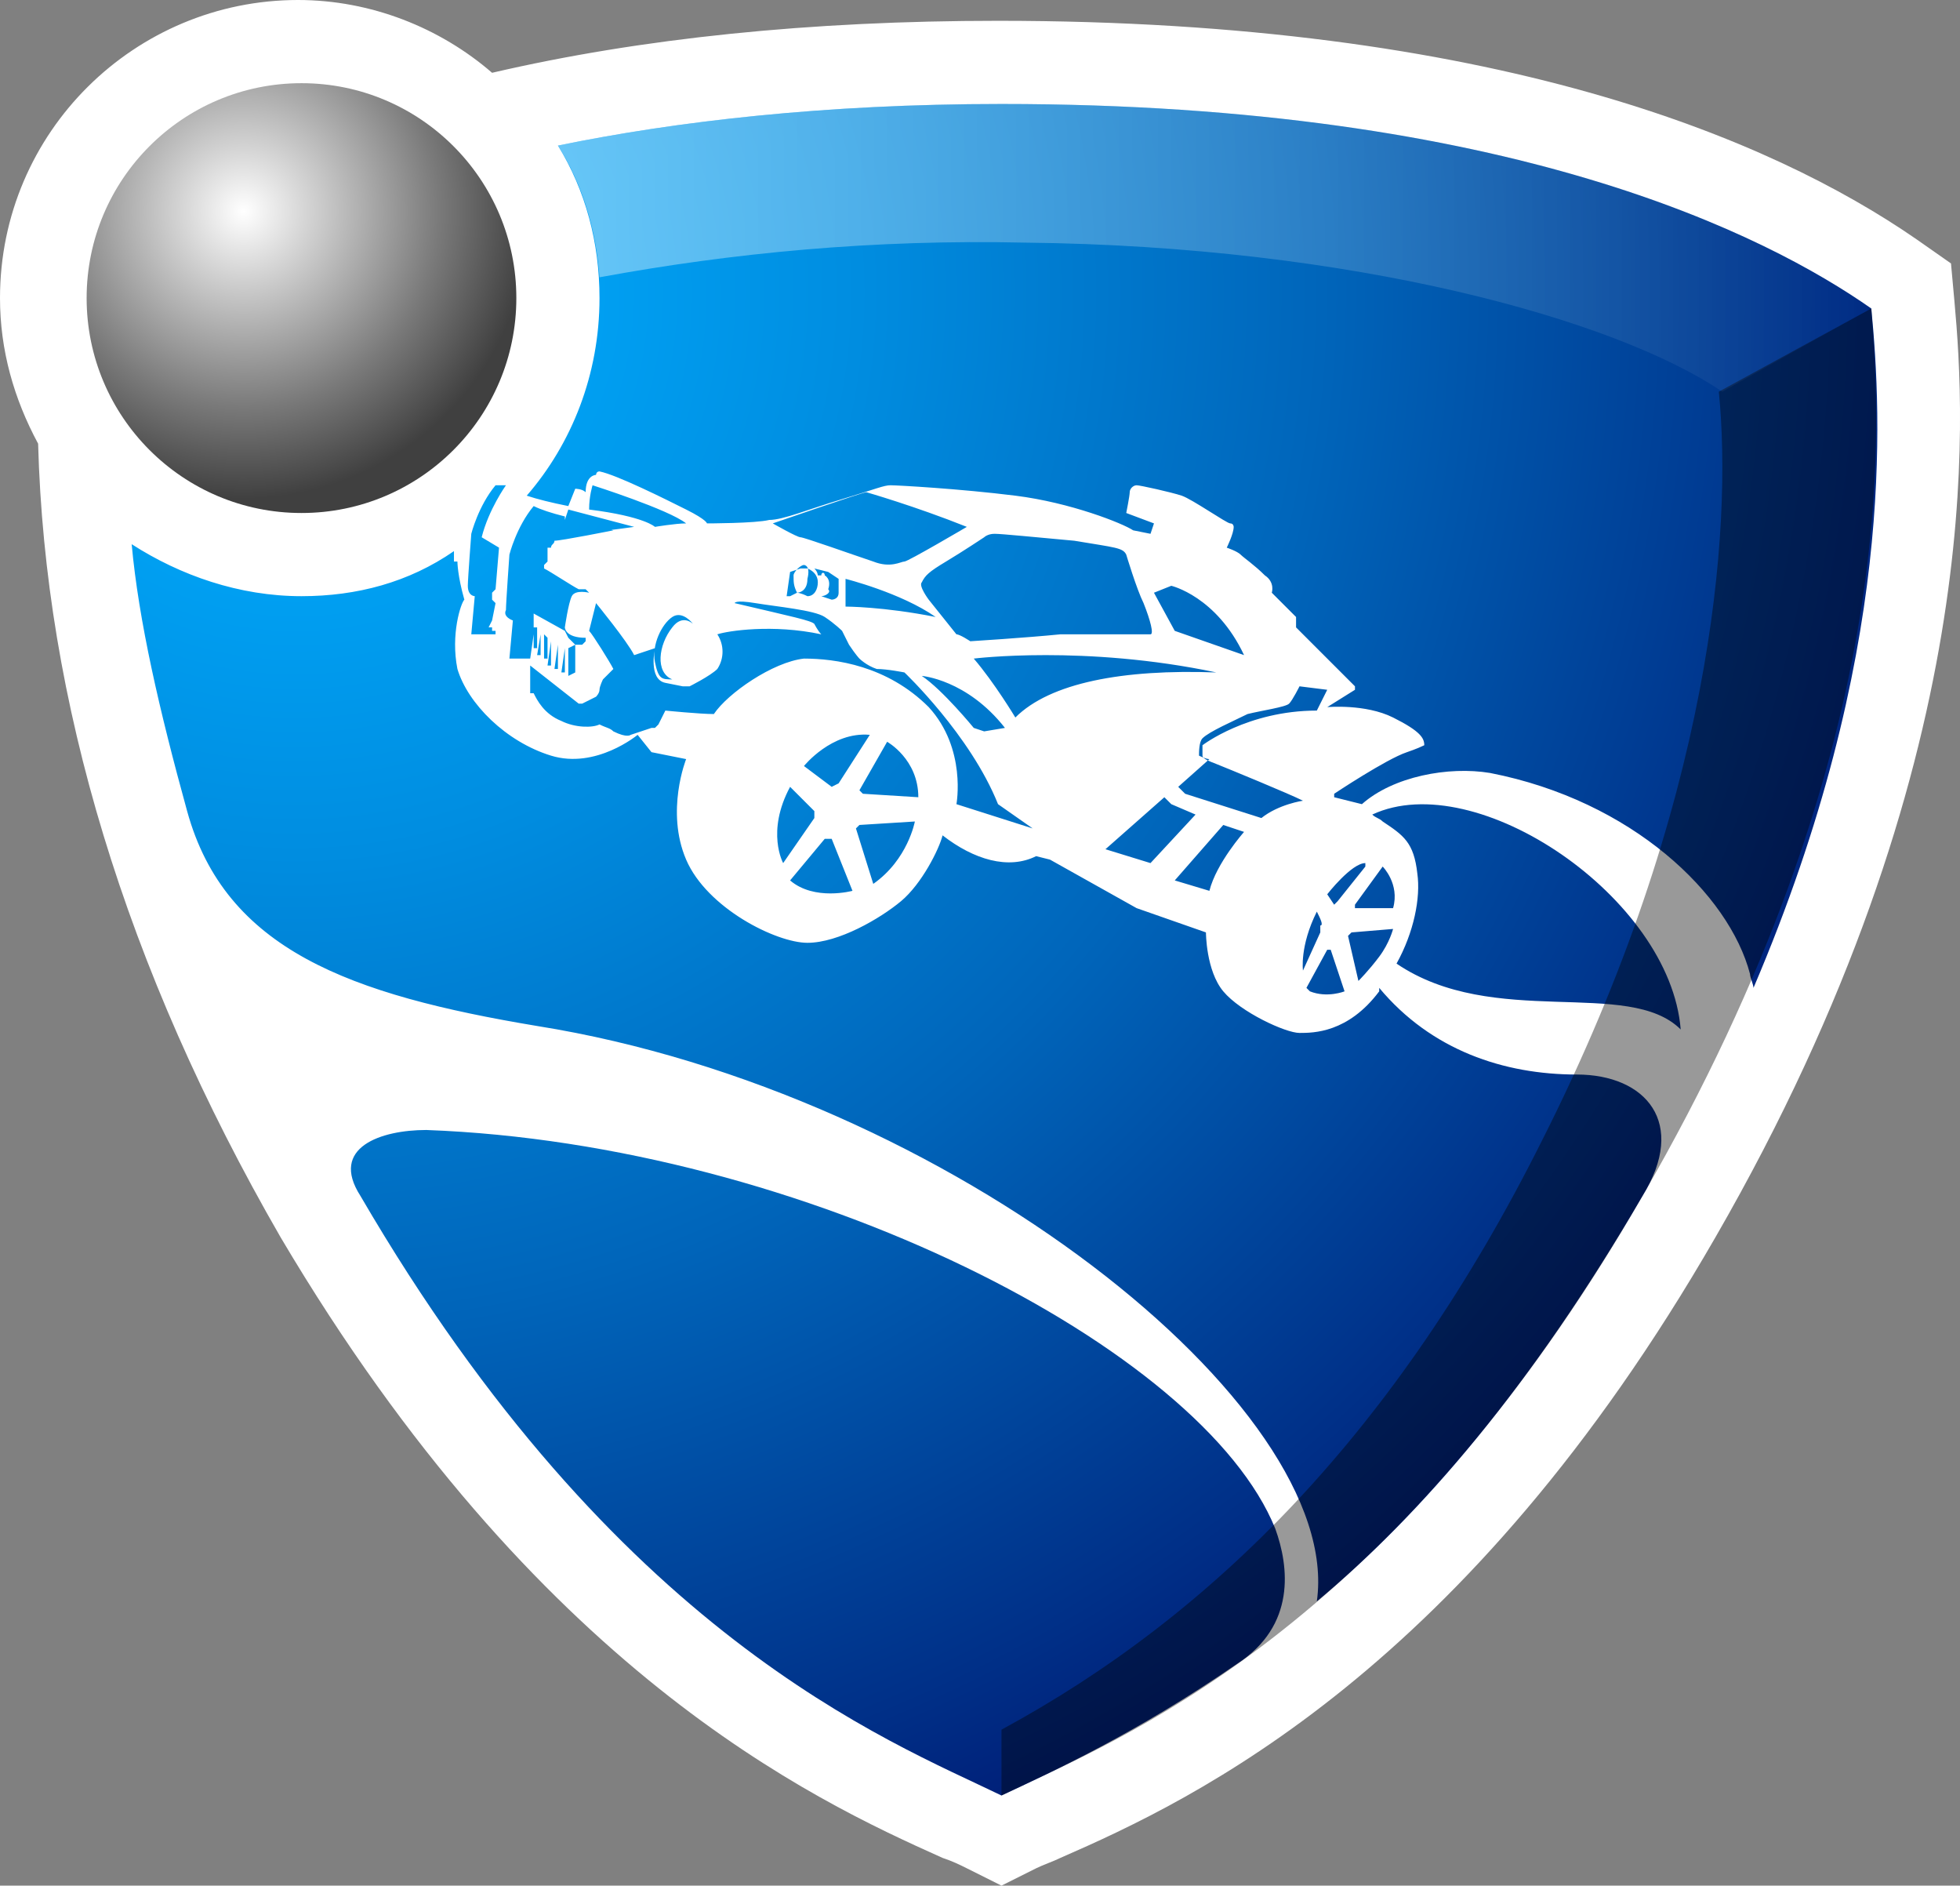 <?xml version="1.0" encoding="UTF-8"?><svg id="Layer_2" xmlns="http://www.w3.org/2000/svg" xmlns:xlink="http://www.w3.org/1999/xlink" viewBox="0 0 56.56 54.4"><rect x="0" y="0" width="56.56" height="54.4" fill="#808080" stroke="none"/><defs><style>.cls-1{fill:url(#linear-gradient);}.cls-1,.cls-2{isolation:isolate;opacity:.4;}.cls-3{fill:#fff;}.cls-4{fill:url(#radial-gradient);}.cls-5{fill:url(#radial-gradient-2);}</style><radialGradient id="radial-gradient" cx="8.53" cy="984.64" fx="8.53" fy="984.64" r="47.78" gradientTransform="translate(0 -976.2)" gradientUnits="userSpaceOnUse"><stop offset="0" stop-color="#00aeff"/><stop offset=".13" stop-color="#00a5f7"/><stop offset=".34" stop-color="#008de0"/><stop offset=".62" stop-color="#0065ba"/><stop offset=".93" stop-color="#002f87"/><stop offset="1" stop-color="#00217a"/></radialGradient><linearGradient id="linear-gradient" x1="16.1" y1="983.35" x2="54.06" y2="983.35" gradientTransform="translate(0 -976.2)" gradientUnits="userSpaceOnUse"><stop offset="0" stop-color="#fff"/><stop offset="1" stop-color="#fff" stop-opacity="0"/></linearGradient><radialGradient id="radial-gradient-2" cx="7.03" cy="982.3" fx="7.03" fy="982.3" r="8.29" gradientTransform="translate(0 -976.2)" gradientUnits="userSpaceOnUse"><stop offset="0" stop-color="#fff"/><stop offset=".68" stop-color="#7a7a7a"/><stop offset="1" stop-color="#404040"/></radialGradient></defs><g id="Layer_1-2"><path id="path5" class="cls-3" d="m26.6,19.5s1.3.1,2.4,1.5l-.6.1-.3-.1s-.9-1.1-1.5-1.5Zm-2,6.2l-.6-1.5h-.2l-1,1.2c.7.6,1.8.3,1.8.3Zm9.2-8.8l-.5.2.6,1.1,2,.7c-.8-1.7-2.1-2-2.1-2Zm-5.7,2.1c.6.7,1.2,1.7,1.2,1.7,1-1,3.1-1.4,5.8-1.3-3.8-.8-7-.4-7-.4Zm-3.7-1.5s1.1,0,2.6.3c-1-.7-2.6-1.1-2.6-1.1v.8Zm9.2,5.5l-1.7,1.5,1.3.4,1.3-1.4-.7-.3-.2-.2h0Zm-11.3-7.9s.7.4.8.4,1.5.5,2.1.7c.5.2.8,0,.9,0s1.8-1,1.8-1c-1.5-.6-2.9-1-2.9-1-.1,0-2.7.9-2.7.9Zm10.2.9c-.1-.2-.3-.2-1.5-.4-1.1-.1-2.1-.2-2.3-.2s-.3.1-.3.1c0,0-.6.4-1.1.7s-.6.4-.7.6c-.1.1.2.5.2.5l.8,1c.1,0,.4.2.4.2,0,0,1.6-.1,2.6-.2h2.6c.1,0,0-.4-.2-.9-.2-.4-.5-1.4-.5-1.4Zm-9.5,1.1s.1,0,.3.1c.2,0,.3-.2.3-.4,0-.3-.3-.4-.3-.4h-.2l-.3.1-.1.7h.1l.2-.1c-.1-.2-.1-.3-.1-.5,0-.1.2-.3.3-.3,0,0,.2,0,.1.4,0,.4-.3.4-.3.4Zm16.9,7.9l-.8,1.1v.1h1.1c.2-.7-.3-1.2-.3-1.2Zm-20-5.2h-.2l-.5-.1c-.5-.1-.3-1-.3-1l-.6.2c-.2-.4-1.1-1.5-1.1-1.5l-.2.8c.1.1.6.9.7,1.1l-.3.3s-.1.2-.1.3-.1.2-.1.2l-.4.2h-.1l-1.4-1.1v.8h.1c.1.2.3.6.8.8.4.2.9.2,1.1.1.2.1.3.1.4.2.4.2.5.1.5.1l.6-.2h.1l.1-.1.2-.4s1,.1,1.4.1c.4-.6,1.7-1.5,2.6-1.6.9,0,2.4.2,3.6,1.4,1.1,1.2.8,2.8.8,2.8l2.2.7-1-.7c-.8-2-2.7-3.8-2.7-3.8,0,0-.5-.1-.8-.1-.3-.1-.5-.3-.5-.3,0,0-.1-.1-.3-.4l-.2-.4s-.2-.2-.5-.4-1.4-.3-2-.4c-.6-.1-.6,0-.6,0,1.7.4,2.2.5,2.3.6,0,0,.1.2.2.3-1.4-.3-2.7-.1-3,0,.2.3.2.7,0,1-.2.2-.8.5-.8.5Zm19,7.2l.3,1.3s.3-.3.6-.7.4-.8.4-.8l-1.2.1s-.1.1-.1.1Zm-24.1-9.1l-.1,1.1h.6l.1-.7v.4h.1v-.6h-.1v-.4l.9.5.1.2.2.2h.2l.1-.1v-.1c-.6,0-.6-.3-.6-.3,0,0,.1-.7.2-.9s.5-.1.5-.1l-.1-.1h-.2c-.2-.1-.8-.5-1-.6v-.1l.1-.1v-.4h.1c0-.1.1-.1.1-.2.2,0,1.7-.3,1.7-.3l-1.4-.3v-.1c-.4-.1-.7-.2-.9-.3-.5.6-.7,1.4-.7,1.4,0,0-.1,1.4-.1,1.6-.1.2.2.3.2.3h0Zm23.5,7.9l.2.3.1-.1.8-1v-.1c-.4,0-1.1.9-1.1.9Zm-2.4-1.8l-.6-.2-1.4,1.6,1,.3c.2-.8,1-1.7,1-1.7Zm2.1,2.3c-.5,1-.4,1.7-.4,1.7l.5-1.1v-.2c.1,0,0-.2-.1-.4Zm-.5-6.5s-.2.4-.3.5c-.1.1-.8.2-1.2.3-.4.2-1.1.5-1.3.7-.1.1-.1.4-.1.5,0,0,.2.1.3.1l-.9.8.2.2,2.2.7c.5-.4,1.2-.5,1.2-.5-.4-.2-2.1-.9-2.6-1.1,0,0-.3-.1-.3-.2v-.3s1.3-1,3.3-1l.3-.6s-.8-.1-.8-.1Zm1.3,8.8l-.4-1.2h-.1l-.6,1.1.1.1c.5.2,1,0,1,0Zm-15.1-11.4l.3.1s.2,0,.2-.2v-.4l-.3-.2-.4-.1c.1.1.1.2.1.2h.1c0-.1.1-.1.1,0,0,0,.2.1.1.4.1.1-.1.2-.2.2Zm-.9,5.5c-.7,1.3-.2,2.2-.2,2.2l.9-1.3v-.2s-.7-.7-.7-.7Zm-6.5-7.7l1.2.3c.1,0,.8-.1.8-.1l-1.9-.5-.1.3Zm.7-.3c1.6.2,1.9.5,1.9.5,0,0,.6-.1.9-.1-.5-.4-2.7-1.1-2.7-1.1,0,0-.1.3-.1.7Zm2.4,3.1c-.3.2-.6.8-.5,1.3s.2.5.5.5c-.5-.2-.4-1,0-1.5.3-.4.6-.1.6-.1,0,0-.3-.4-.6-.2Zm-7.1,14.8c-1.3,0-2.8.5-1.9,1.9,7.4,12.7,15.2,15.7,18.5,17.3,1.5-.7,3.9-1.8,6.8-3.8,1.7-1.1,1.5-2.8,1.1-3.9-2.1-5.2-13.6-11.1-24.5-11.5ZM54,8.9c-3-2.1-10.4-5.9-25.1-5.9-5.1,0-9.4.5-12.8,1.2.8,1.3,1.2,2.8,1.2,4.4,0,2.2-.8,4.2-2.1,5.7.3.1.7.2,1.2.3l.2-.5s.2,0,.3.1c0-.5.3-.5.3-.5,0,0,0-.1.1-.1.5.1,1.9.8,2.5,1.1s.6.4.6.4c0,0,1.4,0,1.8-.1.4,0,1.1-.3,2.1-.6s1.2-.4,1.4-.4,2,.1,3.6.3,3.1.8,3.4,1l.5.1.1-.3-.8-.3s.1-.5.1-.6.1-.2.2-.2,1,.2,1.3.3,1.3.8,1.4.8.1.1.1.1c0,.2-.2.6-.2.6l-.3-.1.3.1s.3.1.4.2c.1.1.4.3.7.6.3.2.2.5.2.5l.7.7v.3l1.7,1.7v.1l-.8.5s1.1-.1,1.9.3c.8.4.9.6.9.8-.2.1-.5.2-.5.2-.6.2-2.1,1.2-2.1,1.2v.1l.8.2c.9-.8,2.5-1.1,3.7-.9,4.1.8,6.9,3.5,7.5,5.8,0,.1.1.3.1.4,4.1-9.6,3.7-16.5,3.4-19.6h0Zm-14.4,14.6c.1.1.2.1.3.2.6.4.9.6,1,1.5.1.7-.1,1.7-.6,2.6,2.8,1.9,6.7.4,8.2,1.9-.3-3.8-5.9-7.6-8.9-6.2Zm-23-4.9l-.2.1v.8l.2-.1v-.8Zm28.9,12.4c-2.1,0-4.2-.7-5.7-2.5v.1c-.9,1.2-1.9,1.2-2.3,1.2s-1.7-.6-2.2-1.2c-.5-.6-.5-1.7-.5-1.7l-2-.7-2.5-1.4-.4-.1c-.8.4-1.8.1-2.7-.6-.1.4-.6,1.4-1.2,1.9s-1.8,1.2-2.7,1.2-2.9-1-3.5-2.4,0-2.9,0-2.9l-1-.2-.4-.5s-1.2,1-2.5.6-2.4-1.5-2.7-2.5c-.2-1,.1-1.9.2-2-.2-.7-.2-1.1-.2-1.1h-.1v-.3c-1.3.9-2.8,1.3-4.4,1.3-1.8,0-3.5-.6-4.9-1.5.2,2.2.8,4.8,1.6,7.7,1.1,4,4.7,5.3,10.1,6.2,11.9,1.9,23.3,11,22.5,16.6,3-2.5,6.2-6.2,9.4-11.7,1.3-2.1.1-3.5-1.9-3.5Zm-31.8-13.8l-.1,1.1h.7v-.1h-.1v-.1h-.1l.1-.2.1-.5-.1-.1v-.2l.1-.1.1-1.2-.5-.3c.2-.8.7-1.5.7-1.5h-.3c-.5.6-.7,1.4-.7,1.4,0,0-.1,1.3-.1,1.5,0,.3.2.3.2.3Zm11,6.7l.5,1.6c1-.7,1.2-1.8,1.2-1.8l-1.6.1s-.1.1-.1.1Zm.9-2.5l-.8,1.4.1.1,1.6.1c0-1.1-.9-1.6-.9-1.6Zm-10-3.1l-.1.6h.1s0-.6,0-.6Zm7.6,3.8l.8.6.2-.1.9-1.4c-1.1-.1-1.9.9-1.9.9Zm-7.4-3.7l-.1-.1v.7h.1v-.6Zm.3.2l-.1.7h.1v-.7Zm.2.1l-.1.7h.1v-.7Zm-.4-.2l-.1.7h.1v-.7Z"/><g id="Symbol"><path id="path9" class="cls-3" d="m56.4,8.7l-.1-1.1-1-.7c-4.2-2.9-12.2-6.3-26.5-6.3-5.4,0-10.3.5-14.6,1.5-1.5-1.3-3.5-2.1-5.6-2.1C3.9,0,0,3.8,0,8.6c0,1.5.4,2.9,1.1,4.2.2,7.4,2.5,15.1,7,22.9,7.4,12.5,15.3,16.2,19.1,17.9.3.1.5.2.7.3l1,.5,1-.5c.2-.1.5-.2.7-.3,3.9-1.7,11.7-5.4,18.9-17.9,7.9-13.7,7.2-23.7,6.9-27h0Z"/><path id="path24" class="cls-4" d="m26.6,19.5s1.3.1,2.4,1.5l-.6.1-.3-.1s-.9-1.1-1.5-1.5Zm-2,6.2l-.6-1.5h-.2l-1,1.2c.7.6,1.8.3,1.8.3Zm9.2-8.8l-.5.2.6,1.1,2,.7c-.8-1.7-2.1-2-2.1-2Zm-5.7,2.1c.6.7,1.2,1.7,1.2,1.7,1-1,3.1-1.4,5.8-1.3-3.8-.8-7-.4-7-.4Zm-3.7-1.5s1.1,0,2.6.3c-1-.7-2.6-1.1-2.6-1.1v.8Zm9.2,5.5l-1.7,1.5,1.3.4,1.3-1.4-.7-.3-.2-.2h0Zm-11.3-7.9s.7.4.8.4,1.5.5,2.1.7c.5.2.8,0,.9,0s1.8-1,1.8-1c-1.5-.6-2.9-1-2.9-1-.1,0-2.7.9-2.7.9Zm10.2.9c-.1-.2-.3-.2-1.5-.4-1.1-.1-2.1-.2-2.3-.2s-.3.1-.3.1c0,0-.6.4-1.1.7s-.6.4-.7.6c-.1.1.2.5.2.5l.8,1c.1,0,.4.2.4.2,0,0,1.6-.1,2.6-.2h2.6c.1,0,0-.4-.2-.9-.2-.4-.5-1.4-.5-1.4Zm-9.5,1.1s.1,0,.3.1c.2,0,.3-.2.3-.4,0-.3-.3-.4-.3-.4h-.2l-.3.1-.1.7h.1l.2-.1c-.1-.2-.1-.3-.1-.5,0-.1.2-.3.3-.3,0,0,.2,0,.1.4,0,.4-.3.4-.3.4Zm16.9,7.9l-.8,1.1v.1h1.1c.2-.7-.3-1.2-.3-1.2Zm-20-5.2h-.2l-.5-.1c-.5-.1-.3-1-.3-1l-.6.2c-.2-.4-1.1-1.5-1.1-1.5l-.2.8c.1.1.6.9.7,1.1l-.3.3s-.1.2-.1.3-.1.2-.1.2l-.4.2h-.1l-1.4-1.1v.8h.1c.1.2.3.6.8.8.4.2.9.2,1.1.1.2.1.3.1.4.2.4.2.5.1.5.1l.6-.2h.1l.1-.1.2-.4s1,.1,1.4.1c.4-.6,1.7-1.5,2.6-1.6.9,0,2.4.2,3.6,1.4,1.1,1.2.8,2.8.8,2.8l2.2.7-1-.7c-.8-2-2.7-3.8-2.7-3.8,0,0-.5-.1-.8-.1-.3-.1-.5-.3-.5-.3,0,0-.1-.1-.3-.4l-.2-.4s-.2-.2-.5-.4-1.4-.3-2-.4c-.6-.1-.6,0-.6,0,1.7.4,2.2.5,2.3.6,0,0,.1.2.2.3-1.4-.3-2.7-.1-3,0,.2.3.2.7,0,1-.2.2-.8.5-.8.5Zm19,7.2l.3,1.3s.3-.3.6-.7.4-.8.4-.8l-1.2.1s-.1.1-.1.1Zm-24.1-9.1l-.1,1.1h.6l.1-.7v.4h.1v-.6h-.1v-.4l.9.5.1.2.2.2h.2l.1-.1v-.1c-.6,0-.6-.3-.6-.3,0,0,.1-.7.2-.9s.5-.1.5-.1l-.1-.1h-.2c-.2-.1-.8-.5-1-.6v-.1l.1-.1v-.4h.1c0-.1.1-.1.1-.2.2,0,1.7-.3,1.7-.3l-1.4-.3v-.1c-.4-.1-.7-.2-.9-.3-.5.6-.7,1.4-.7,1.4,0,0-.1,1.4-.1,1.6-.1.2.2.3.2.3h0Zm23.5,7.9l.2.3.1-.1.8-1v-.1c-.4,0-1.1.9-1.1.9Zm-2.4-1.8l-.6-.2-1.4,1.6,1,.3c.2-.8,1-1.7,1-1.7Zm2.1,2.3c-.5,1-.4,1.7-.4,1.7l.5-1.1v-.2c.1,0,0-.2-.1-.4Zm-.5-6.5s-.2.4-.3.5c-.1.1-.8.2-1.2.3-.4.2-1.1.5-1.3.7-.1.1-.1.4-.1.5,0,0,.2.1.3.1l-.9.8.2.2,2.2.7c.5-.4,1.2-.5,1.2-.5-.4-.2-2.1-.9-2.6-1.1,0,0-.3-.1-.3-.2v-.3s1.3-1,3.3-1l.3-.6s-.8-.1-.8-.1Zm1.3,8.8l-.4-1.2h-.1l-.6,1.1.1.1c.5.2,1,0,1,0Zm-15.1-11.4l.3.1s.2,0,.2-.2v-.4l-.3-.2-.4-.1c.1.1.1.2.1.2h.1c0-.1.1-.1.1,0,0,0,.2.1.1.4.1.1-.1.2-.2.2Zm-.9,5.5c-.7,1.3-.2,2.2-.2,2.2l.9-1.3v-.2s-.7-.7-.7-.7Zm-6.5-7.7l1.2.3c.1,0,.8-.1.8-.1l-1.9-.5-.1.3Zm.7-.3c1.6.2,1.9.5,1.9.5,0,0,.6-.1.9-.1-.5-.4-2.7-1.1-2.7-1.1,0,0-.1.3-.1.7Zm2.4,3.1c-.3.2-.6.8-.5,1.3s.2.5.5.5c-.5-.2-.4-1,0-1.5.3-.4.6-.1.6-.1,0,0-.3-.4-.6-.2Zm-7.1,14.8c-1.3,0-2.8.5-1.9,1.9,7.4,12.7,15.2,15.7,18.5,17.3,1.5-.7,3.9-1.8,6.8-3.8,1.7-1.1,1.5-2.8,1.1-3.9-2.1-5.2-13.6-11.1-24.5-11.5ZM54,8.9c-3-2.1-10.4-5.9-25.1-5.9-5.1,0-9.4.5-12.8,1.2.8,1.3,1.2,2.8,1.2,4.4,0,2.2-.8,4.2-2.1,5.7.3.1.7.2,1.2.3l.2-.5s.2,0,.3.1c0-.5.3-.5.3-.5,0,0,0-.1.1-.1.5.1,1.9.8,2.5,1.1s.6.4.6.4c0,0,1.4,0,1.8-.1.4,0,1.1-.3,2.1-.6s1.2-.4,1.4-.4,2,.1,3.6.3,3.1.8,3.4,1l.5.1.1-.3-.8-.3s.1-.5.1-.6.1-.2.2-.2,1,.2,1.3.3,1.3.8,1.4.8.1.1.1.1c0,.2-.2.6-.2.6l-.3-.1.3.1s.3.1.4.2c.1.1.4.3.7.6.3.2.2.5.2.5l.7.7v.3l1.7,1.7v.1l-.8.5s1.1-.1,1.9.3c.8.4.9.6.9.8-.2.1-.5.2-.5.2-.6.2-2.1,1.2-2.1,1.2v.1l.8.2c.9-.8,2.5-1.1,3.7-.9,4.1.8,6.9,3.5,7.5,5.8,0,.1.1.3.1.4,4.1-9.6,3.7-16.5,3.4-19.6h0Zm-14.4,14.6c.1.1.2.1.3.2.6.4.9.6,1,1.5.1.7-.1,1.7-.6,2.6,2.8,1.9,6.7.4,8.2,1.9-.3-3.8-5.9-7.6-8.9-6.2Zm-23-4.9l-.2.1v.8l.2-.1v-.8Zm28.9,12.4c-2.1,0-4.2-.7-5.7-2.5v.1c-.9,1.2-1.9,1.2-2.3,1.2s-1.7-.6-2.2-1.2c-.5-.6-.5-1.7-.5-1.7l-2-.7-2.5-1.4-.4-.1c-.8.4-1.8.1-2.7-.6-.1.4-.6,1.4-1.2,1.9s-1.8,1.2-2.7,1.2-2.9-1-3.5-2.4,0-2.9,0-2.9l-1-.2-.4-.5s-1.2,1-2.5.6-2.4-1.5-2.7-2.5c-.2-1,.1-1.9.2-2-.2-.7-.2-1.1-.2-1.1h-.1v-.3c-1.3.9-2.8,1.3-4.4,1.3-1.8,0-3.5-.6-4.9-1.5.2,2.2.8,4.8,1.6,7.7,1.1,4,4.7,5.3,10.1,6.2,11.9,1.9,23.3,11,22.5,16.6,3-2.5,6.2-6.2,9.4-11.7,1.3-2.1.1-3.5-1.9-3.5Zm-31.8-13.8l-.1,1.1h.7v-.1h-.1v-.1h-.1l.1-.2.1-.5-.1-.1v-.2l.1-.1.1-1.2-.5-.3c.2-.8.7-1.5.7-1.5h-.3c-.5.6-.7,1.4-.7,1.4,0,0-.1,1.3-.1,1.5,0,.3.2.3.2.3Zm11,6.7l.5,1.6c1-.7,1.2-1.8,1.2-1.8l-1.6.1s-.1.1-.1.1Zm.9-2.5l-.8,1.4.1.1,1.6.1c0-1.1-.9-1.6-.9-1.6Zm-10-3.1l-.1.6h.1s0-.6,0-.6Zm7.6,3.8l.8.6.2-.1.9-1.4c-1.1-.1-1.9.9-1.9.9Zm-7.4-3.7l-.1-.1v.7h.1v-.6Zm.3.2l-.1.7h.1v-.7Zm.2.1l-.1.7h.1v-.7Zm-.4-.2l-.1.7h.1v-.7Z"/><path id="path26" class="cls-2" d="m54,8.9c.3,3.7.8,12.8-6.6,25.6-7.3,12.7-15.2,15.7-18.5,17.3v-1.9c6.1-3.3,11.4-8.6,15.6-17,4.9-9.7,5.5-17.6,5.1-21.6l4.4-2.4Z"/><path id="path33" class="cls-1" d="m54,8.9c-3-2.1-10.4-5.9-25.1-5.9-5.1,0-9.4.5-12.8,1.2.7,1.1,1.1,2.4,1.2,3.8,3.8-.7,7.9-1.1,12.3-1,9.4.1,17,2.2,20.1,4.3l4.3-2.4"/><circle id="circle42" class="cls-5" cx="8.7" cy="8.6" r="6.2"/></g></g></svg>